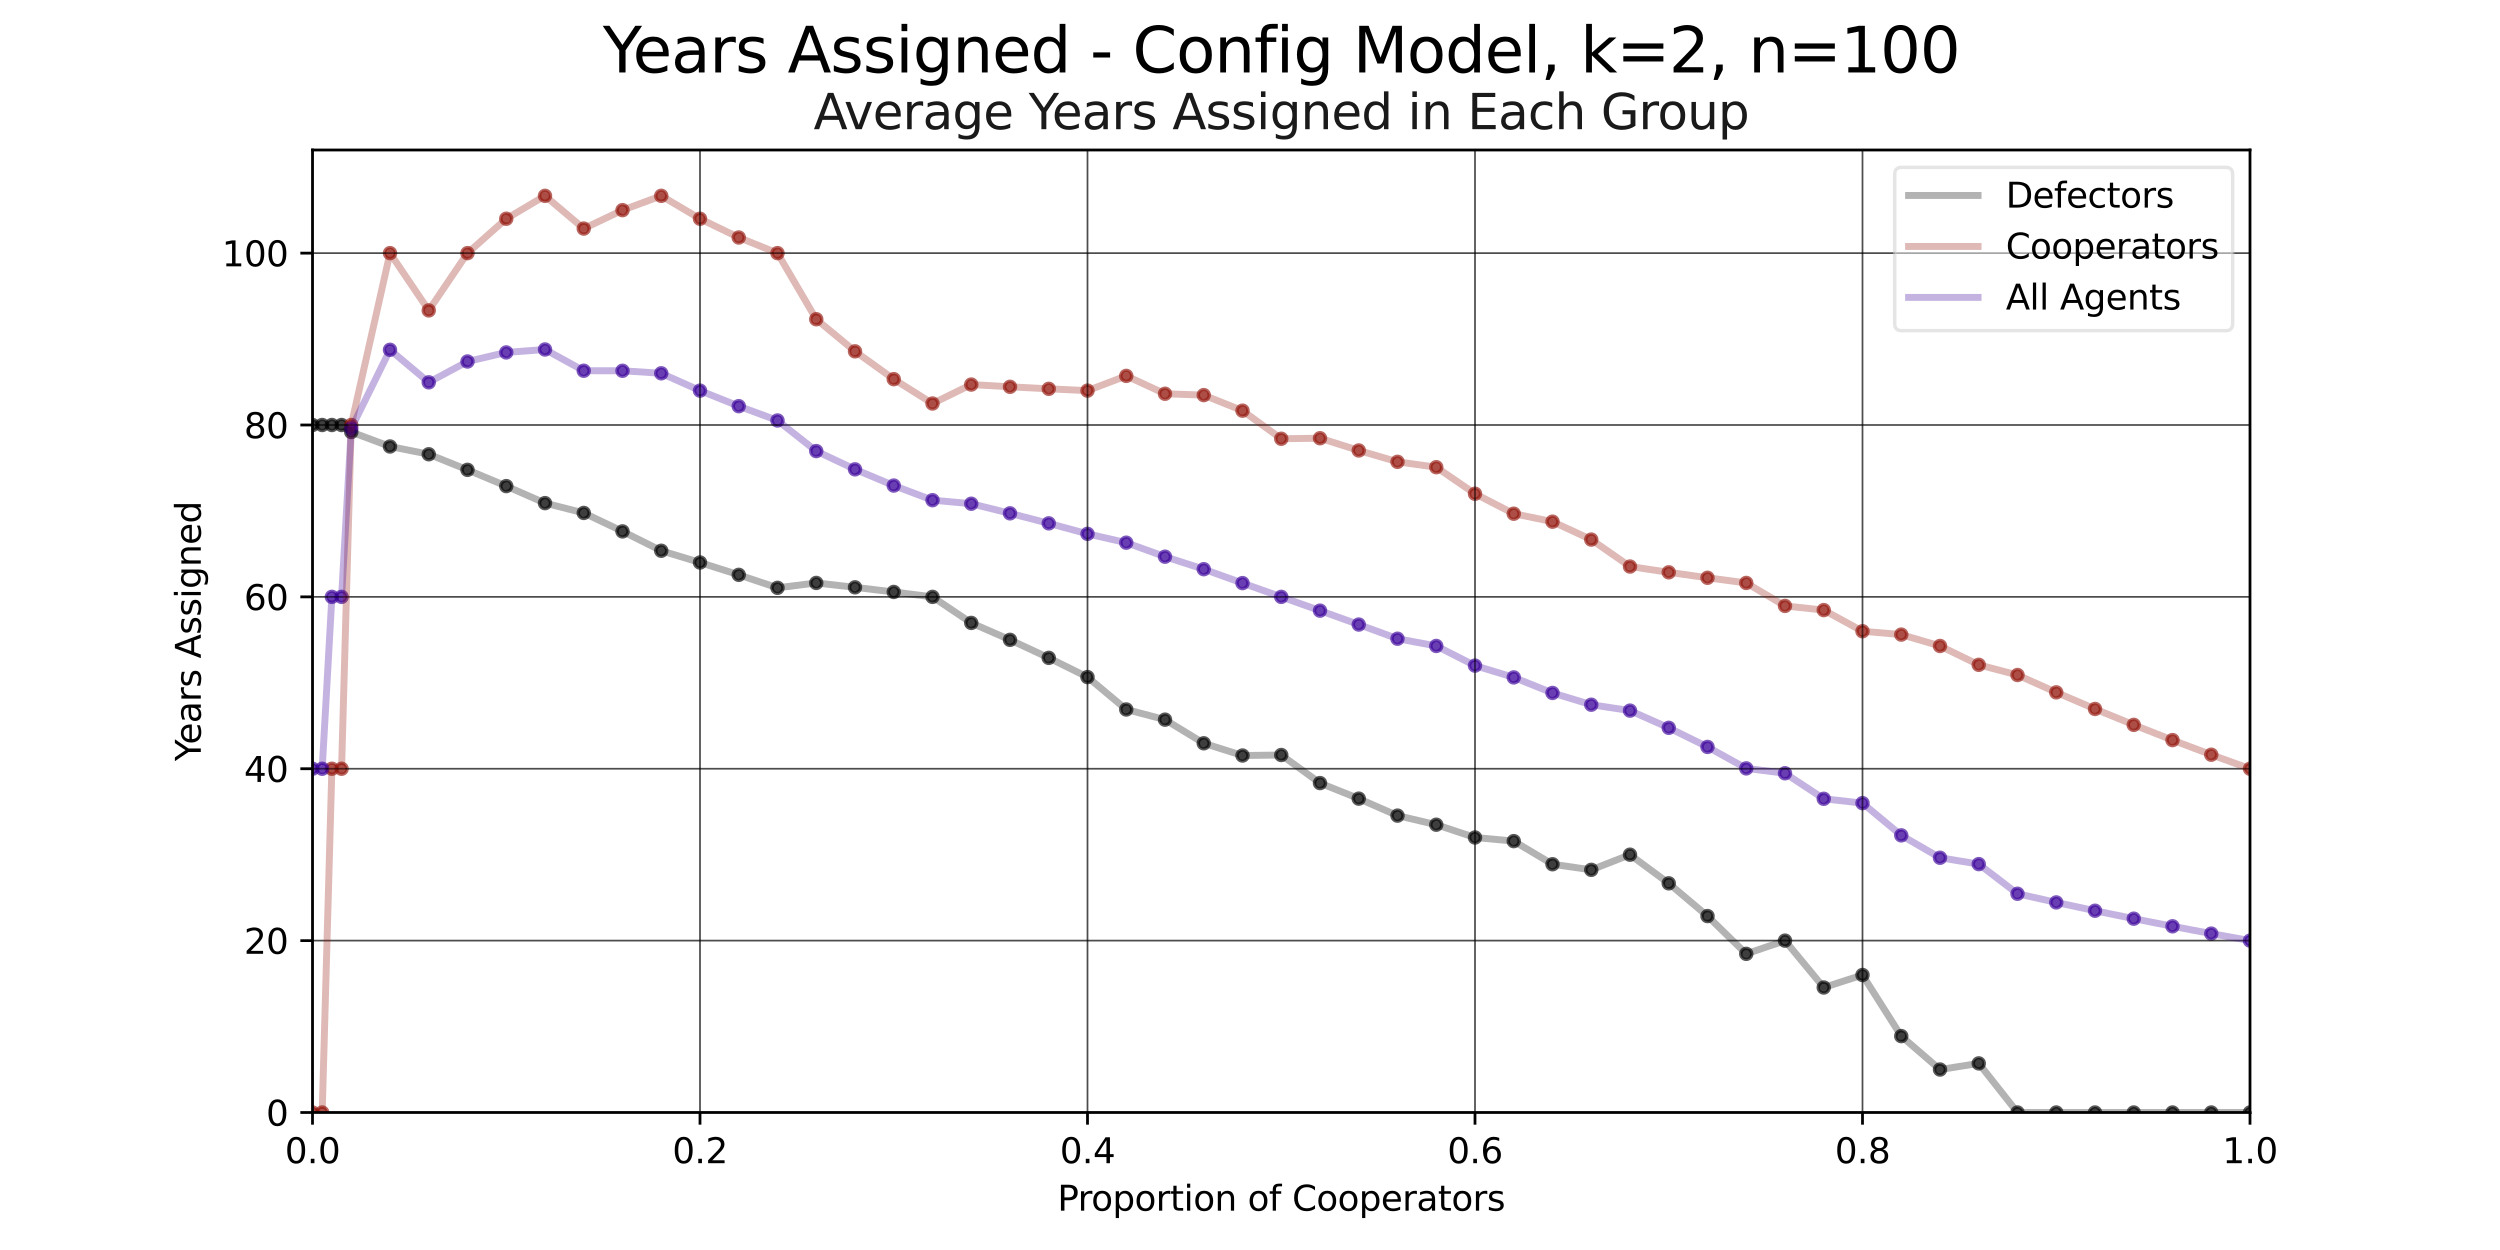 <?xml version="1.0" encoding="utf-8" standalone="no"?>
<!DOCTYPE svg PUBLIC "-//W3C//DTD SVG 1.1//EN"
  "http://www.w3.org/Graphics/SVG/1.1/DTD/svg11.dtd">
<svg xmlns:xlink="http://www.w3.org/1999/xlink" width="720pt" height="360pt" viewBox="0 0 720 360" xmlns="http://www.w3.org/2000/svg" version="1.1">
 <defs>
  <style type="text/css">*{stroke-linejoin: round; stroke-linecap: butt}</style>
 </defs>
 <g id="figure_1">
  <g id="patch_1">
   <path d="M 0 360 
L 720 360 
L 720 0 
L 0 0 
z
" style="fill: #ffffff"/>
  </g>
  <g id="axes_1">
   <g id="patch_2">
    <path d="M 90 320.4 
L 648 320.4 
L 648 43.2 
L 90 43.2 
z
" style="fill: #ffffff"/>
   </g>
   <g id="PathCollection_1">
    <defs>
     <path id="m04f7beaf14" d="M 0 1.581 
C 0.419 1.581 0.822 1.415 1.118 1.118 
C 1.415 0.822 1.581 0.419 1.581 0 
C 1.581 -0.419 1.415 -0.822 1.118 -1.118 
C 0.822 -1.415 0.419 -1.581 0 -1.581 
C -0.419 -1.581 -0.822 -1.415 -1.118 -1.118 
C -1.415 -0.822 -1.581 -0.419 -1.581 0 
C -1.581 0.419 -1.415 0.822 -1.118 1.118 
C -0.822 1.415 -0.419 1.581 0 1.581 
z
" style="stroke: #000000; stroke-opacity: 0.65"/>
    </defs>
    <g clip-path="url(#pf4c92704c2)">
     <use xlink:href="#m04f7beaf14" x="90" y="122.4" style="fill-opacity: 0.65; stroke: #000000; stroke-opacity: 0.65"/>
     <use xlink:href="#m04f7beaf14" x="92.79" y="122.4" style="fill-opacity: 0.65; stroke: #000000; stroke-opacity: 0.65"/>
     <use xlink:href="#m04f7beaf14" x="95.58" y="122.4" style="fill-opacity: 0.65; stroke: #000000; stroke-opacity: 0.65"/>
     <use xlink:href="#m04f7beaf14" x="98.37" y="122.4" style="fill-opacity: 0.65; stroke: #000000; stroke-opacity: 0.65"/>
     <use xlink:href="#m04f7beaf14" x="101.16" y="124.42" style="fill-opacity: 0.65; stroke: #000000; stroke-opacity: 0.65"/>
     <use xlink:href="#m04f7beaf14" x="112.32" y="128.588" style="fill-opacity: 0.65; stroke: #000000; stroke-opacity: 0.65"/>
     <use xlink:href="#m04f7beaf14" x="123.48" y="130.826" style="fill-opacity: 0.65; stroke: #000000; stroke-opacity: 0.65"/>
     <use xlink:href="#m04f7beaf14" x="134.64" y="135.313" style="fill-opacity: 0.65; stroke: #000000; stroke-opacity: 0.65"/>
     <use xlink:href="#m04f7beaf14" x="145.8" y="140" style="fill-opacity: 0.65; stroke: #000000; stroke-opacity: 0.65"/>
     <use xlink:href="#m04f7beaf14" x="156.96" y="144.9" style="fill-opacity: 0.65; stroke: #000000; stroke-opacity: 0.65"/>
     <use xlink:href="#m04f7beaf14" x="168.12" y="147.726" style="fill-opacity: 0.65; stroke: #000000; stroke-opacity: 0.65"/>
     <use xlink:href="#m04f7beaf14" x="179.28" y="153.043" style="fill-opacity: 0.65; stroke: #000000; stroke-opacity: 0.65"/>
     <use xlink:href="#m04f7beaf14" x="190.44" y="158.62" style="fill-opacity: 0.65; stroke: #000000; stroke-opacity: 0.65"/>
     <use xlink:href="#m04f7beaf14" x="201.6" y="162" style="fill-opacity: 0.65; stroke: #000000; stroke-opacity: 0.65"/>
     <use xlink:href="#m04f7beaf14" x="212.76" y="165.554" style="fill-opacity: 0.65; stroke: #000000; stroke-opacity: 0.65"/>
     <use xlink:href="#m04f7beaf14" x="223.92" y="169.295" style="fill-opacity: 0.65; stroke: #000000; stroke-opacity: 0.65"/>
     <use xlink:href="#m04f7beaf14" x="235.08" y="167.886" style="fill-opacity: 0.65; stroke: #000000; stroke-opacity: 0.65"/>
     <use xlink:href="#m04f7beaf14" x="246.24" y="169.15" style="fill-opacity: 0.65; stroke: #000000; stroke-opacity: 0.65"/>
     <use xlink:href="#m04f7beaf14" x="257.4" y="170.486" style="fill-opacity: 0.65; stroke: #000000; stroke-opacity: 0.65"/>
     <use xlink:href="#m04f7beaf14" x="268.56" y="171.9" style="fill-opacity: 0.65; stroke: #000000; stroke-opacity: 0.65"/>
     <use xlink:href="#m04f7beaf14" x="279.72" y="179.4" style="fill-opacity: 0.65; stroke: #000000; stroke-opacity: 0.65"/>
     <use xlink:href="#m04f7beaf14" x="290.88" y="184.275" style="fill-opacity: 0.65; stroke: #000000; stroke-opacity: 0.65"/>
     <use xlink:href="#m04f7beaf14" x="302.04" y="189.465" style="fill-opacity: 0.65; stroke: #000000; stroke-opacity: 0.65"/>
     <use xlink:href="#m04f7beaf14" x="313.2" y="195" style="fill-opacity: 0.65; stroke: #000000; stroke-opacity: 0.65"/>
     <use xlink:href="#m04f7beaf14" x="324.36" y="204.331" style="fill-opacity: 0.65; stroke: #000000; stroke-opacity: 0.65"/>
     <use xlink:href="#m04f7beaf14" x="335.52" y="207.257" style="fill-opacity: 0.65; stroke: #000000; stroke-opacity: 0.65"/>
     <use xlink:href="#m04f7beaf14" x="346.68" y="214.067" style="fill-opacity: 0.65; stroke: #000000; stroke-opacity: 0.65"/>
     <use xlink:href="#m04f7beaf14" x="357.84" y="217.592" style="fill-opacity: 0.65; stroke: #000000; stroke-opacity: 0.65"/>
     <use xlink:href="#m04f7beaf14" x="369" y="217.44" style="fill-opacity: 0.65; stroke: #000000; stroke-opacity: 0.65"/>
     <use xlink:href="#m04f7beaf14" x="380.16" y="225.525" style="fill-opacity: 0.65; stroke: #000000; stroke-opacity: 0.65"/>
     <use xlink:href="#m04f7beaf14" x="391.32" y="230.009" style="fill-opacity: 0.65; stroke: #000000; stroke-opacity: 0.65"/>
     <use xlink:href="#m04f7beaf14" x="402.48" y="234.9" style="fill-opacity: 0.65; stroke: #000000; stroke-opacity: 0.65"/>
     <use xlink:href="#m04f7beaf14" x="413.64" y="237.516" style="fill-opacity: 0.65; stroke: #000000; stroke-opacity: 0.65"/>
     <use xlink:href="#m04f7beaf14" x="424.8" y="241.2" style="fill-opacity: 0.65; stroke: #000000; stroke-opacity: 0.65"/>
     <use xlink:href="#m04f7beaf14" x="435.96" y="242.242" style="fill-opacity: 0.65; stroke: #000000; stroke-opacity: 0.65"/>
     <use xlink:href="#m04f7beaf14" x="447.12" y="248.9" style="fill-opacity: 0.65; stroke: #000000; stroke-opacity: 0.65"/>
     <use xlink:href="#m04f7beaf14" x="458.28" y="250.518" style="fill-opacity: 0.65; stroke: #000000; stroke-opacity: 0.65"/>
     <use xlink:href="#m04f7beaf14" x="469.44" y="246.15" style="fill-opacity: 0.65; stroke: #000000; stroke-opacity: 0.65"/>
     <use xlink:href="#m04f7beaf14" x="480.6" y="254.4" style="fill-opacity: 0.65; stroke: #000000; stroke-opacity: 0.65"/>
     <use xlink:href="#m04f7beaf14" x="491.76" y="263.829" style="fill-opacity: 0.65; stroke: #000000; stroke-opacity: 0.65"/>
     <use xlink:href="#m04f7beaf14" x="502.92" y="274.708" style="fill-opacity: 0.65; stroke: #000000; stroke-opacity: 0.65"/>
     <use xlink:href="#m04f7beaf14" x="514.08" y="270.9" style="fill-opacity: 0.65; stroke: #000000; stroke-opacity: 0.65"/>
     <use xlink:href="#m04f7beaf14" x="525.24" y="284.4" style="fill-opacity: 0.65; stroke: #000000; stroke-opacity: 0.65"/>
     <use xlink:href="#m04f7beaf14" x="536.4" y="280.8" style="fill-opacity: 0.65; stroke: #000000; stroke-opacity: 0.65"/>
     <use xlink:href="#m04f7beaf14" x="547.56" y="298.4" style="fill-opacity: 0.65; stroke: #000000; stroke-opacity: 0.65"/>
     <use xlink:href="#m04f7beaf14" x="558.72" y="308.025" style="fill-opacity: 0.65; stroke: #000000; stroke-opacity: 0.65"/>
     <use xlink:href="#m04f7beaf14" x="569.88" y="306.257" style="fill-opacity: 0.65; stroke: #000000; stroke-opacity: 0.65"/>
     <use xlink:href="#m04f7beaf14" x="581.04" y="320.4" style="fill-opacity: 0.65; stroke: #000000; stroke-opacity: 0.65"/>
     <use xlink:href="#m04f7beaf14" x="592.2" y="320.4" style="fill-opacity: 0.65; stroke: #000000; stroke-opacity: 0.65"/>
     <use xlink:href="#m04f7beaf14" x="603.36" y="320.4" style="fill-opacity: 0.65; stroke: #000000; stroke-opacity: 0.65"/>
     <use xlink:href="#m04f7beaf14" x="614.52" y="320.4" style="fill-opacity: 0.65; stroke: #000000; stroke-opacity: 0.65"/>
     <use xlink:href="#m04f7beaf14" x="625.68" y="320.4" style="fill-opacity: 0.65; stroke: #000000; stroke-opacity: 0.65"/>
     <use xlink:href="#m04f7beaf14" x="636.84" y="320.4" style="fill-opacity: 0.65; stroke: #000000; stroke-opacity: 0.65"/>
     <use xlink:href="#m04f7beaf14" x="648" y="320.4" style="fill-opacity: 0.65; stroke: #000000; stroke-opacity: 0.65"/>
    </g>
   </g>
   <g id="PathCollection_2">
    <defs>
     <path id="m7d84e1dac8" d="M 0 1.581 
C 0.419 1.581 0.822 1.415 1.118 1.118 
C 1.415 0.822 1.581 0.419 1.581 0 
C 1.581 -0.419 1.415 -0.822 1.118 -1.118 
C 0.822 -1.415 0.419 -1.581 0 -1.581 
C -0.419 -1.581 -0.822 -1.415 -1.118 -1.118 
C -1.415 -0.822 -1.581 -0.419 -1.581 0 
C -1.581 0.419 -1.415 0.822 -1.118 1.118 
C -0.822 1.415 -0.419 1.581 0 1.581 
z
" style="stroke: #92140c; stroke-opacity: 0.65"/>
    </defs>
    <g clip-path="url(#pf4c92704c2)">
     <use xlink:href="#m7d84e1dac8" x="90" y="320.4" style="fill: #92140c; fill-opacity: 0.65; stroke: #92140c; stroke-opacity: 0.65"/>
     <use xlink:href="#m7d84e1dac8" x="92.79" y="320.4" style="fill: #92140c; fill-opacity: 0.65; stroke: #92140c; stroke-opacity: 0.65"/>
     <use xlink:href="#m7d84e1dac8" x="95.58" y="221.4" style="fill: #92140c; fill-opacity: 0.65; stroke: #92140c; stroke-opacity: 0.65"/>
     <use xlink:href="#m7d84e1dac8" x="98.37" y="221.4" style="fill: #92140c; fill-opacity: 0.65; stroke: #92140c; stroke-opacity: 0.65"/>
     <use xlink:href="#m7d84e1dac8" x="101.16" y="122.4" style="fill: #92140c; fill-opacity: 0.65; stroke: #92140c; stroke-opacity: 0.65"/>
     <use xlink:href="#m7d84e1dac8" x="112.32" y="72.9" style="fill: #92140c; fill-opacity: 0.65; stroke: #92140c; stroke-opacity: 0.65"/>
     <use xlink:href="#m7d84e1dac8" x="123.48" y="89.4" style="fill: #92140c; fill-opacity: 0.65; stroke: #92140c; stroke-opacity: 0.65"/>
     <use xlink:href="#m7d84e1dac8" x="134.64" y="72.9" style="fill: #92140c; fill-opacity: 0.65; stroke: #92140c; stroke-opacity: 0.65"/>
     <use xlink:href="#m7d84e1dac8" x="145.8" y="63" style="fill: #92140c; fill-opacity: 0.65; stroke: #92140c; stroke-opacity: 0.65"/>
     <use xlink:href="#m7d84e1dac8" x="156.96" y="56.4" style="fill: #92140c; fill-opacity: 0.65; stroke: #92140c; stroke-opacity: 0.65"/>
     <use xlink:href="#m7d84e1dac8" x="168.12" y="65.829" style="fill: #92140c; fill-opacity: 0.65; stroke: #92140c; stroke-opacity: 0.65"/>
     <use xlink:href="#m7d84e1dac8" x="179.28" y="60.525" style="fill: #92140c; fill-opacity: 0.65; stroke: #92140c; stroke-opacity: 0.65"/>
     <use xlink:href="#m7d84e1dac8" x="190.44" y="56.4" style="fill: #92140c; fill-opacity: 0.65; stroke: #92140c; stroke-opacity: 0.65"/>
     <use xlink:href="#m7d84e1dac8" x="201.6" y="63" style="fill: #92140c; fill-opacity: 0.65; stroke: #92140c; stroke-opacity: 0.65"/>
     <use xlink:href="#m7d84e1dac8" x="212.76" y="68.4" style="fill: #92140c; fill-opacity: 0.65; stroke: #92140c; stroke-opacity: 0.65"/>
     <use xlink:href="#m7d84e1dac8" x="223.92" y="72.9" style="fill: #92140c; fill-opacity: 0.65; stroke: #92140c; stroke-opacity: 0.65"/>
     <use xlink:href="#m7d84e1dac8" x="235.08" y="91.938" style="fill: #92140c; fill-opacity: 0.65; stroke: #92140c; stroke-opacity: 0.65"/>
     <use xlink:href="#m7d84e1dac8" x="246.24" y="101.186" style="fill: #92140c; fill-opacity: 0.65; stroke: #92140c; stroke-opacity: 0.65"/>
     <use xlink:href="#m7d84e1dac8" x="257.4" y="109.2" style="fill: #92140c; fill-opacity: 0.65; stroke: #92140c; stroke-opacity: 0.65"/>
     <use xlink:href="#m7d84e1dac8" x="268.56" y="116.213" style="fill: #92140c; fill-opacity: 0.65; stroke: #92140c; stroke-opacity: 0.65"/>
     <use xlink:href="#m7d84e1dac8" x="279.72" y="110.753" style="fill: #92140c; fill-opacity: 0.65; stroke: #92140c; stroke-opacity: 0.65"/>
     <use xlink:href="#m7d84e1dac8" x="290.88" y="111.4" style="fill: #92140c; fill-opacity: 0.65; stroke: #92140c; stroke-opacity: 0.65"/>
     <use xlink:href="#m7d84e1dac8" x="302.04" y="111.979" style="fill: #92140c; fill-opacity: 0.65; stroke: #92140c; stroke-opacity: 0.65"/>
     <use xlink:href="#m7d84e1dac8" x="313.2" y="112.5" style="fill: #92140c; fill-opacity: 0.65; stroke: #92140c; stroke-opacity: 0.65"/>
     <use xlink:href="#m7d84e1dac8" x="324.36" y="108.257" style="fill: #92140c; fill-opacity: 0.65; stroke: #92140c; stroke-opacity: 0.65"/>
     <use xlink:href="#m7d84e1dac8" x="335.52" y="113.4" style="fill: #92140c; fill-opacity: 0.65; stroke: #92140c; stroke-opacity: 0.65"/>
     <use xlink:href="#m7d84e1dac8" x="346.68" y="113.791" style="fill: #92140c; fill-opacity: 0.65; stroke: #92140c; stroke-opacity: 0.65"/>
     <use xlink:href="#m7d84e1dac8" x="357.84" y="118.275" style="fill: #92140c; fill-opacity: 0.65; stroke: #92140c; stroke-opacity: 0.65"/>
     <use xlink:href="#m7d84e1dac8" x="369" y="126.36" style="fill: #92140c; fill-opacity: 0.65; stroke: #92140c; stroke-opacity: 0.65"/>
     <use xlink:href="#m7d84e1dac8" x="380.16" y="126.208" style="fill: #92140c; fill-opacity: 0.65; stroke: #92140c; stroke-opacity: 0.65"/>
     <use xlink:href="#m7d84e1dac8" x="391.32" y="129.733" style="fill: #92140c; fill-opacity: 0.65; stroke: #92140c; stroke-opacity: 0.65"/>
     <use xlink:href="#m7d84e1dac8" x="402.48" y="133.007" style="fill: #92140c; fill-opacity: 0.65; stroke: #92140c; stroke-opacity: 0.65"/>
     <use xlink:href="#m7d84e1dac8" x="413.64" y="134.558" style="fill: #92140c; fill-opacity: 0.65; stroke: #92140c; stroke-opacity: 0.65"/>
     <use xlink:href="#m7d84e1dac8" x="424.8" y="142.2" style="fill: #92140c; fill-opacity: 0.65; stroke: #92140c; stroke-opacity: 0.65"/>
     <use xlink:href="#m7d84e1dac8" x="435.96" y="147.948" style="fill: #92140c; fill-opacity: 0.65; stroke: #92140c; stroke-opacity: 0.65"/>
     <use xlink:href="#m7d84e1dac8" x="447.12" y="150.244" style="fill: #92140c; fill-opacity: 0.65; stroke: #92140c; stroke-opacity: 0.65"/>
     <use xlink:href="#m7d84e1dac8" x="458.28" y="155.4" style="fill: #92140c; fill-opacity: 0.65; stroke: #92140c; stroke-opacity: 0.65"/>
     <use xlink:href="#m7d84e1dac8" x="469.44" y="163.165" style="fill: #92140c; fill-opacity: 0.65; stroke: #92140c; stroke-opacity: 0.65"/>
     <use xlink:href="#m7d84e1dac8" x="480.6" y="164.829" style="fill: #92140c; fill-opacity: 0.65; stroke: #92140c; stroke-opacity: 0.65"/>
     <use xlink:href="#m7d84e1dac8" x="491.76" y="166.4" style="fill: #92140c; fill-opacity: 0.65; stroke: #92140c; stroke-opacity: 0.65"/>
     <use xlink:href="#m7d84e1dac8" x="502.92" y="167.886" style="fill: #92140c; fill-opacity: 0.65; stroke: #92140c; stroke-opacity: 0.65"/>
     <use xlink:href="#m7d84e1dac8" x="514.08" y="174.505" style="fill: #92140c; fill-opacity: 0.65; stroke: #92140c; stroke-opacity: 0.65"/>
     <use xlink:href="#m7d84e1dac8" x="525.24" y="175.708" style="fill: #92140c; fill-opacity: 0.65; stroke: #92140c; stroke-opacity: 0.65"/>
     <use xlink:href="#m7d84e1dac8" x="536.4" y="181.8" style="fill: #92140c; fill-opacity: 0.65; stroke: #92140c; stroke-opacity: 0.65"/>
     <use xlink:href="#m7d84e1dac8" x="547.56" y="182.766" style="fill: #92140c; fill-opacity: 0.65; stroke: #92140c; stroke-opacity: 0.65"/>
     <use xlink:href="#m7d84e1dac8" x="558.72" y="186.043" style="fill: #92140c; fill-opacity: 0.65; stroke: #92140c; stroke-opacity: 0.65"/>
     <use xlink:href="#m7d84e1dac8" x="569.88" y="191.47" style="fill: #92140c; fill-opacity: 0.65; stroke: #92140c; stroke-opacity: 0.65"/>
     <use xlink:href="#m7d84e1dac8" x="581.04" y="194.4" style="fill: #92140c; fill-opacity: 0.65; stroke: #92140c; stroke-opacity: 0.65"/>
     <use xlink:href="#m7d84e1dac8" x="592.2" y="199.4" style="fill: #92140c; fill-opacity: 0.65; stroke: #92140c; stroke-opacity: 0.65"/>
     <use xlink:href="#m7d84e1dac8" x="603.36" y="204.183" style="fill: #92140c; fill-opacity: 0.65; stroke: #92140c; stroke-opacity: 0.65"/>
     <use xlink:href="#m7d84e1dac8" x="614.52" y="208.762" style="fill: #92140c; fill-opacity: 0.65; stroke: #92140c; stroke-opacity: 0.65"/>
     <use xlink:href="#m7d84e1dac8" x="625.68" y="213.15" style="fill: #92140c; fill-opacity: 0.65; stroke: #92140c; stroke-opacity: 0.65"/>
     <use xlink:href="#m7d84e1dac8" x="636.84" y="217.359" style="fill: #92140c; fill-opacity: 0.65; stroke: #92140c; stroke-opacity: 0.65"/>
     <use xlink:href="#m7d84e1dac8" x="648" y="221.4" style="fill: #92140c; fill-opacity: 0.65; stroke: #92140c; stroke-opacity: 0.65"/>
    </g>
   </g>
   <g id="PathCollection_3">
    <defs>
     <path id="mc4b6d2f0e5" d="M 0 1.581 
C 0.419 1.581 0.822 1.415 1.118 1.118 
C 1.415 0.822 1.581 0.419 1.581 0 
C 1.581 -0.419 1.415 -0.822 1.118 -1.118 
C 0.822 -1.415 0.419 -1.581 0 -1.581 
C -0.419 -1.581 -0.822 -1.415 -1.118 -1.118 
C -1.415 -0.822 -1.581 -0.419 -1.581 0 
C -1.581 0.419 -1.415 0.822 -1.118 1.118 
C -0.822 1.415 -0.419 1.581 0 1.581 
z
" style="stroke: #390099; stroke-opacity: 0.65"/>
    </defs>
    <g clip-path="url(#pf4c92704c2)">
     <use xlink:href="#mc4b6d2f0e5" x="90" y="221.4" style="fill: #390099; fill-opacity: 0.65; stroke: #390099; stroke-opacity: 0.65"/>
     <use xlink:href="#mc4b6d2f0e5" x="92.79" y="221.4" style="fill: #390099; fill-opacity: 0.65; stroke: #390099; stroke-opacity: 0.65"/>
     <use xlink:href="#mc4b6d2f0e5" x="95.58" y="171.9" style="fill: #390099; fill-opacity: 0.65; stroke: #390099; stroke-opacity: 0.65"/>
     <use xlink:href="#mc4b6d2f0e5" x="98.37" y="171.9" style="fill: #390099; fill-opacity: 0.65; stroke: #390099; stroke-opacity: 0.65"/>
     <use xlink:href="#mc4b6d2f0e5" x="101.16" y="123.41" style="fill: #390099; fill-opacity: 0.65; stroke: #390099; stroke-opacity: 0.65"/>
     <use xlink:href="#mc4b6d2f0e5" x="112.32" y="100.744" style="fill: #390099; fill-opacity: 0.65; stroke: #390099; stroke-opacity: 0.65"/>
     <use xlink:href="#mc4b6d2f0e5" x="123.48" y="110.113" style="fill: #390099; fill-opacity: 0.65; stroke: #390099; stroke-opacity: 0.65"/>
     <use xlink:href="#mc4b6d2f0e5" x="134.64" y="104.107" style="fill: #390099; fill-opacity: 0.65; stroke: #390099; stroke-opacity: 0.65"/>
     <use xlink:href="#mc4b6d2f0e5" x="145.8" y="101.5" style="fill: #390099; fill-opacity: 0.65; stroke: #390099; stroke-opacity: 0.65"/>
     <use xlink:href="#mc4b6d2f0e5" x="156.96" y="100.65" style="fill: #390099; fill-opacity: 0.65; stroke: #390099; stroke-opacity: 0.65"/>
     <use xlink:href="#mc4b6d2f0e5" x="168.12" y="106.777" style="fill: #390099; fill-opacity: 0.65; stroke: #390099; stroke-opacity: 0.65"/>
     <use xlink:href="#mc4b6d2f0e5" x="179.28" y="106.784" style="fill: #390099; fill-opacity: 0.65; stroke: #390099; stroke-opacity: 0.65"/>
     <use xlink:href="#mc4b6d2f0e5" x="190.44" y="107.51" style="fill: #390099; fill-opacity: 0.65; stroke: #390099; stroke-opacity: 0.65"/>
     <use xlink:href="#mc4b6d2f0e5" x="201.6" y="112.5" style="fill: #390099; fill-opacity: 0.65; stroke: #390099; stroke-opacity: 0.65"/>
     <use xlink:href="#mc4b6d2f0e5" x="212.76" y="116.977" style="fill: #390099; fill-opacity: 0.65; stroke: #390099; stroke-opacity: 0.65"/>
     <use xlink:href="#mc4b6d2f0e5" x="223.92" y="121.097" style="fill: #390099; fill-opacity: 0.65; stroke: #390099; stroke-opacity: 0.65"/>
     <use xlink:href="#mc4b6d2f0e5" x="235.08" y="129.912" style="fill: #390099; fill-opacity: 0.65; stroke: #390099; stroke-opacity: 0.65"/>
     <use xlink:href="#mc4b6d2f0e5" x="246.24" y="135.168" style="fill: #390099; fill-opacity: 0.65; stroke: #390099; stroke-opacity: 0.65"/>
     <use xlink:href="#mc4b6d2f0e5" x="257.4" y="139.843" style="fill: #390099; fill-opacity: 0.65; stroke: #390099; stroke-opacity: 0.65"/>
     <use xlink:href="#mc4b6d2f0e5" x="268.56" y="144.056" style="fill: #390099; fill-opacity: 0.65; stroke: #390099; stroke-opacity: 0.65"/>
     <use xlink:href="#mc4b6d2f0e5" x="279.72" y="145.076" style="fill: #390099; fill-opacity: 0.65; stroke: #390099; stroke-opacity: 0.65"/>
     <use xlink:href="#mc4b6d2f0e5" x="290.88" y="147.838" style="fill: #390099; fill-opacity: 0.65; stroke: #390099; stroke-opacity: 0.65"/>
     <use xlink:href="#mc4b6d2f0e5" x="302.04" y="150.722" style="fill: #390099; fill-opacity: 0.65; stroke: #390099; stroke-opacity: 0.65"/>
     <use xlink:href="#mc4b6d2f0e5" x="313.2" y="153.75" style="fill: #390099; fill-opacity: 0.65; stroke: #390099; stroke-opacity: 0.65"/>
     <use xlink:href="#mc4b6d2f0e5" x="324.36" y="156.294" style="fill: #390099; fill-opacity: 0.65; stroke: #390099; stroke-opacity: 0.65"/>
     <use xlink:href="#mc4b6d2f0e5" x="335.52" y="160.329" style="fill: #390099; fill-opacity: 0.65; stroke: #390099; stroke-opacity: 0.65"/>
     <use xlink:href="#mc4b6d2f0e5" x="346.68" y="163.929" style="fill: #390099; fill-opacity: 0.65; stroke: #390099; stroke-opacity: 0.65"/>
     <use xlink:href="#mc4b6d2f0e5" x="357.84" y="167.934" style="fill: #390099; fill-opacity: 0.65; stroke: #390099; stroke-opacity: 0.65"/>
     <use xlink:href="#mc4b6d2f0e5" x="369" y="171.9" style="fill: #390099; fill-opacity: 0.65; stroke: #390099; stroke-opacity: 0.65"/>
     <use xlink:href="#mc4b6d2f0e5" x="380.16" y="175.866" style="fill: #390099; fill-opacity: 0.65; stroke: #390099; stroke-opacity: 0.65"/>
     <use xlink:href="#mc4b6d2f0e5" x="391.32" y="179.871" style="fill: #390099; fill-opacity: 0.65; stroke: #390099; stroke-opacity: 0.65"/>
     <use xlink:href="#mc4b6d2f0e5" x="402.48" y="183.954" style="fill: #390099; fill-opacity: 0.65; stroke: #390099; stroke-opacity: 0.65"/>
     <use xlink:href="#mc4b6d2f0e5" x="413.64" y="186.037" style="fill: #390099; fill-opacity: 0.65; stroke: #390099; stroke-opacity: 0.65"/>
     <use xlink:href="#mc4b6d2f0e5" x="424.8" y="191.7" style="fill: #390099; fill-opacity: 0.65; stroke: #390099; stroke-opacity: 0.65"/>
     <use xlink:href="#mc4b6d2f0e5" x="435.96" y="195.095" style="fill: #390099; fill-opacity: 0.65; stroke: #390099; stroke-opacity: 0.65"/>
     <use xlink:href="#mc4b6d2f0e5" x="447.12" y="199.572" style="fill: #390099; fill-opacity: 0.65; stroke: #390099; stroke-opacity: 0.65"/>
     <use xlink:href="#mc4b6d2f0e5" x="458.28" y="202.959" style="fill: #390099; fill-opacity: 0.65; stroke: #390099; stroke-opacity: 0.65"/>
     <use xlink:href="#mc4b6d2f0e5" x="469.44" y="204.657" style="fill: #390099; fill-opacity: 0.65; stroke: #390099; stroke-opacity: 0.65"/>
     <use xlink:href="#mc4b6d2f0e5" x="480.6" y="209.614" style="fill: #390099; fill-opacity: 0.65; stroke: #390099; stroke-opacity: 0.65"/>
     <use xlink:href="#mc4b6d2f0e5" x="491.76" y="215.114" style="fill: #390099; fill-opacity: 0.65; stroke: #390099; stroke-opacity: 0.65"/>
     <use xlink:href="#mc4b6d2f0e5" x="502.92" y="221.297" style="fill: #390099; fill-opacity: 0.65; stroke: #390099; stroke-opacity: 0.65"/>
     <use xlink:href="#mc4b6d2f0e5" x="514.08" y="222.703" style="fill: #390099; fill-opacity: 0.65; stroke: #390099; stroke-opacity: 0.65"/>
     <use xlink:href="#mc4b6d2f0e5" x="525.24" y="230.054" style="fill: #390099; fill-opacity: 0.65; stroke: #390099; stroke-opacity: 0.65"/>
     <use xlink:href="#mc4b6d2f0e5" x="536.4" y="231.3" style="fill: #390099; fill-opacity: 0.65; stroke: #390099; stroke-opacity: 0.65"/>
     <use xlink:href="#mc4b6d2f0e5" x="547.56" y="240.583" style="fill: #390099; fill-opacity: 0.65; stroke: #390099; stroke-opacity: 0.65"/>
     <use xlink:href="#mc4b6d2f0e5" x="558.72" y="247.034" style="fill: #390099; fill-opacity: 0.65; stroke: #390099; stroke-opacity: 0.65"/>
     <use xlink:href="#mc4b6d2f0e5" x="569.88" y="248.863" style="fill: #390099; fill-opacity: 0.65; stroke: #390099; stroke-opacity: 0.65"/>
     <use xlink:href="#mc4b6d2f0e5" x="581.04" y="257.4" style="fill: #390099; fill-opacity: 0.65; stroke: #390099; stroke-opacity: 0.65"/>
     <use xlink:href="#mc4b6d2f0e5" x="592.2" y="259.9" style="fill: #390099; fill-opacity: 0.65; stroke: #390099; stroke-opacity: 0.65"/>
     <use xlink:href="#mc4b6d2f0e5" x="603.36" y="262.291" style="fill: #390099; fill-opacity: 0.65; stroke: #390099; stroke-opacity: 0.65"/>
     <use xlink:href="#mc4b6d2f0e5" x="614.52" y="264.581" style="fill: #390099; fill-opacity: 0.65; stroke: #390099; stroke-opacity: 0.65"/>
     <use xlink:href="#mc4b6d2f0e5" x="625.68" y="266.775" style="fill: #390099; fill-opacity: 0.65; stroke: #390099; stroke-opacity: 0.65"/>
     <use xlink:href="#mc4b6d2f0e5" x="636.84" y="268.88" style="fill: #390099; fill-opacity: 0.65; stroke: #390099; stroke-opacity: 0.65"/>
     <use xlink:href="#mc4b6d2f0e5" x="648" y="270.9" style="fill: #390099; fill-opacity: 0.65; stroke: #390099; stroke-opacity: 0.65"/>
    </g>
   </g>
   <g id="matplotlib.axis_1">
    <g id="xtick_1">
     <g id="line2d_1">
      <path d="M 90 320.4 
L 90 43.2 
" clip-path="url(#pf4c92704c2)" style="fill: none; stroke: #000000; stroke-opacity: 0.7; stroke-width: 0.5; stroke-linecap: square"/>
     </g>
     <g id="line2d_2">
      <defs>
       <path id="m94e4b2ea8d" d="M 0 0 
L 0 3.5 
" style="stroke: #000000; stroke-width: 0.8"/>
      </defs>
      <g>
       <use xlink:href="#m94e4b2ea8d" x="90" y="320.4" style="stroke: #000000; stroke-width: 0.8"/>
      </g>
     </g>
     <g id="text_1">
      <!-- 0.0 -->
      <g transform="translate(82.048 334.998) scale(0.1 -0.1)">
       <defs>
        <path id="DejaVuSans-30" d="M 2034 4250 
Q 1547 4250 1301 3770 
Q 1056 3291 1056 2328 
Q 1056 1369 1301 889 
Q 1547 409 2034 409 
Q 2525 409 2770 889 
Q 3016 1369 3016 2328 
Q 3016 3291 2770 3770 
Q 2525 4250 2034 4250 
z
M 2034 4750 
Q 2819 4750 3233 4129 
Q 3647 3509 3647 2328 
Q 3647 1150 3233 529 
Q 2819 -91 2034 -91 
Q 1250 -91 836 529 
Q 422 1150 422 2328 
Q 422 3509 836 4129 
Q 1250 4750 2034 4750 
z
" transform="scale(0.016)"/>
        <path id="DejaVuSans-2e" d="M 684 794 
L 1344 794 
L 1344 0 
L 684 0 
L 684 794 
z
" transform="scale(0.016)"/>
       </defs>
       <use xlink:href="#DejaVuSans-30"/>
       <use xlink:href="#DejaVuSans-2e" x="63.623"/>
       <use xlink:href="#DejaVuSans-30" x="95.41"/>
      </g>
     </g>
    </g>
    <g id="xtick_2">
     <g id="line2d_3">
      <path d="M 201.6 320.4 
L 201.6 43.2 
" clip-path="url(#pf4c92704c2)" style="fill: none; stroke: #000000; stroke-opacity: 0.7; stroke-width: 0.5; stroke-linecap: square"/>
     </g>
     <g id="line2d_4">
      <g>
       <use xlink:href="#m94e4b2ea8d" x="201.6" y="320.4" style="stroke: #000000; stroke-width: 0.8"/>
      </g>
     </g>
     <g id="text_2">
      <!-- 0.2 -->
      <g transform="translate(193.648 334.998) scale(0.1 -0.1)">
       <defs>
        <path id="DejaVuSans-32" d="M 1228 531 
L 3431 531 
L 3431 0 
L 469 0 
L 469 531 
Q 828 903 1448 1529 
Q 2069 2156 2228 2338 
Q 2531 2678 2651 2914 
Q 2772 3150 2772 3378 
Q 2772 3750 2511 3984 
Q 2250 4219 1831 4219 
Q 1534 4219 1204 4116 
Q 875 4013 500 3803 
L 500 4441 
Q 881 4594 1212 4672 
Q 1544 4750 1819 4750 
Q 2544 4750 2975 4387 
Q 3406 4025 3406 3419 
Q 3406 3131 3298 2873 
Q 3191 2616 2906 2266 
Q 2828 2175 2409 1742 
Q 1991 1309 1228 531 
z
" transform="scale(0.016)"/>
       </defs>
       <use xlink:href="#DejaVuSans-30"/>
       <use xlink:href="#DejaVuSans-2e" x="63.623"/>
       <use xlink:href="#DejaVuSans-32" x="95.41"/>
      </g>
     </g>
    </g>
    <g id="xtick_3">
     <g id="line2d_5">
      <path d="M 313.2 320.4 
L 313.2 43.2 
" clip-path="url(#pf4c92704c2)" style="fill: none; stroke: #000000; stroke-opacity: 0.7; stroke-width: 0.5; stroke-linecap: square"/>
     </g>
     <g id="line2d_6">
      <g>
       <use xlink:href="#m94e4b2ea8d" x="313.2" y="320.4" style="stroke: #000000; stroke-width: 0.8"/>
      </g>
     </g>
     <g id="text_3">
      <!-- 0.4 -->
      <g transform="translate(305.248 334.998) scale(0.1 -0.1)">
       <defs>
        <path id="DejaVuSans-34" d="M 2419 4116 
L 825 1625 
L 2419 1625 
L 2419 4116 
z
M 2253 4666 
L 3047 4666 
L 3047 1625 
L 3713 1625 
L 3713 1100 
L 3047 1100 
L 3047 0 
L 2419 0 
L 2419 1100 
L 313 1100 
L 313 1709 
L 2253 4666 
z
" transform="scale(0.016)"/>
       </defs>
       <use xlink:href="#DejaVuSans-30"/>
       <use xlink:href="#DejaVuSans-2e" x="63.623"/>
       <use xlink:href="#DejaVuSans-34" x="95.41"/>
      </g>
     </g>
    </g>
    <g id="xtick_4">
     <g id="line2d_7">
      <path d="M 424.8 320.4 
L 424.8 43.2 
" clip-path="url(#pf4c92704c2)" style="fill: none; stroke: #000000; stroke-opacity: 0.7; stroke-width: 0.5; stroke-linecap: square"/>
     </g>
     <g id="line2d_8">
      <g>
       <use xlink:href="#m94e4b2ea8d" x="424.8" y="320.4" style="stroke: #000000; stroke-width: 0.8"/>
      </g>
     </g>
     <g id="text_4">
      <!-- 0.6 -->
      <g transform="translate(416.848 334.998) scale(0.1 -0.1)">
       <defs>
        <path id="DejaVuSans-36" d="M 2113 2584 
Q 1688 2584 1439 2293 
Q 1191 2003 1191 1497 
Q 1191 994 1439 701 
Q 1688 409 2113 409 
Q 2538 409 2786 701 
Q 3034 994 3034 1497 
Q 3034 2003 2786 2293 
Q 2538 2584 2113 2584 
z
M 3366 4563 
L 3366 3988 
Q 3128 4100 2886 4159 
Q 2644 4219 2406 4219 
Q 1781 4219 1451 3797 
Q 1122 3375 1075 2522 
Q 1259 2794 1537 2939 
Q 1816 3084 2150 3084 
Q 2853 3084 3261 2657 
Q 3669 2231 3669 1497 
Q 3669 778 3244 343 
Q 2819 -91 2113 -91 
Q 1303 -91 875 529 
Q 447 1150 447 2328 
Q 447 3434 972 4092 
Q 1497 4750 2381 4750 
Q 2619 4750 2861 4703 
Q 3103 4656 3366 4563 
z
" transform="scale(0.016)"/>
       </defs>
       <use xlink:href="#DejaVuSans-30"/>
       <use xlink:href="#DejaVuSans-2e" x="63.623"/>
       <use xlink:href="#DejaVuSans-36" x="95.41"/>
      </g>
     </g>
    </g>
    <g id="xtick_5">
     <g id="line2d_9">
      <path d="M 536.4 320.4 
L 536.4 43.2 
" clip-path="url(#pf4c92704c2)" style="fill: none; stroke: #000000; stroke-opacity: 0.7; stroke-width: 0.5; stroke-linecap: square"/>
     </g>
     <g id="line2d_10">
      <g>
       <use xlink:href="#m94e4b2ea8d" x="536.4" y="320.4" style="stroke: #000000; stroke-width: 0.8"/>
      </g>
     </g>
     <g id="text_5">
      <!-- 0.8 -->
      <g transform="translate(528.448 334.998) scale(0.1 -0.1)">
       <defs>
        <path id="DejaVuSans-38" d="M 2034 2216 
Q 1584 2216 1326 1975 
Q 1069 1734 1069 1313 
Q 1069 891 1326 650 
Q 1584 409 2034 409 
Q 2484 409 2743 651 
Q 3003 894 3003 1313 
Q 3003 1734 2745 1975 
Q 2488 2216 2034 2216 
z
M 1403 2484 
Q 997 2584 770 2862 
Q 544 3141 544 3541 
Q 544 4100 942 4425 
Q 1341 4750 2034 4750 
Q 2731 4750 3128 4425 
Q 3525 4100 3525 3541 
Q 3525 3141 3298 2862 
Q 3072 2584 2669 2484 
Q 3125 2378 3379 2068 
Q 3634 1759 3634 1313 
Q 3634 634 3220 271 
Q 2806 -91 2034 -91 
Q 1263 -91 848 271 
Q 434 634 434 1313 
Q 434 1759 690 2068 
Q 947 2378 1403 2484 
z
M 1172 3481 
Q 1172 3119 1398 2916 
Q 1625 2713 2034 2713 
Q 2441 2713 2670 2916 
Q 2900 3119 2900 3481 
Q 2900 3844 2670 4047 
Q 2441 4250 2034 4250 
Q 1625 4250 1398 4047 
Q 1172 3844 1172 3481 
z
" transform="scale(0.016)"/>
       </defs>
       <use xlink:href="#DejaVuSans-30"/>
       <use xlink:href="#DejaVuSans-2e" x="63.623"/>
       <use xlink:href="#DejaVuSans-38" x="95.41"/>
      </g>
     </g>
    </g>
    <g id="xtick_6">
     <g id="line2d_11">
      <path d="M 648 320.4 
L 648 43.2 
" clip-path="url(#pf4c92704c2)" style="fill: none; stroke: #000000; stroke-opacity: 0.7; stroke-width: 0.5; stroke-linecap: square"/>
     </g>
     <g id="line2d_12">
      <g>
       <use xlink:href="#m94e4b2ea8d" x="648" y="320.4" style="stroke: #000000; stroke-width: 0.8"/>
      </g>
     </g>
     <g id="text_6">
      <!-- 1.0 -->
      <g transform="translate(640.048 334.998) scale(0.1 -0.1)">
       <defs>
        <path id="DejaVuSans-31" d="M 794 531 
L 1825 531 
L 1825 4091 
L 703 3866 
L 703 4441 
L 1819 4666 
L 2450 4666 
L 2450 531 
L 3481 531 
L 3481 0 
L 794 0 
L 794 531 
z
" transform="scale(0.016)"/>
       </defs>
       <use xlink:href="#DejaVuSans-31"/>
       <use xlink:href="#DejaVuSans-2e" x="63.623"/>
       <use xlink:href="#DejaVuSans-30" x="95.41"/>
      </g>
     </g>
    </g>
    <g id="text_7">
     <!-- Proportion of Cooperators -->
     <g transform="translate(304.546 348.677) scale(0.1 -0.1)">
      <defs>
       <path id="DejaVuSans-50" d="M 1259 4147 
L 1259 2394 
L 2053 2394 
Q 2494 2394 2734 2622 
Q 2975 2850 2975 3272 
Q 2975 3691 2734 3919 
Q 2494 4147 2053 4147 
L 1259 4147 
z
M 628 4666 
L 2053 4666 
Q 2838 4666 3239 4311 
Q 3641 3956 3641 3272 
Q 3641 2581 3239 2228 
Q 2838 1875 2053 1875 
L 1259 1875 
L 1259 0 
L 628 0 
L 628 4666 
z
" transform="scale(0.016)"/>
       <path id="DejaVuSans-72" d="M 2631 2963 
Q 2534 3019 2420 3045 
Q 2306 3072 2169 3072 
Q 1681 3072 1420 2755 
Q 1159 2438 1159 1844 
L 1159 0 
L 581 0 
L 581 3500 
L 1159 3500 
L 1159 2956 
Q 1341 3275 1631 3429 
Q 1922 3584 2338 3584 
Q 2397 3584 2469 3576 
Q 2541 3569 2628 3553 
L 2631 2963 
z
" transform="scale(0.016)"/>
       <path id="DejaVuSans-6f" d="M 1959 3097 
Q 1497 3097 1228 2736 
Q 959 2375 959 1747 
Q 959 1119 1226 758 
Q 1494 397 1959 397 
Q 2419 397 2687 759 
Q 2956 1122 2956 1747 
Q 2956 2369 2687 2733 
Q 2419 3097 1959 3097 
z
M 1959 3584 
Q 2709 3584 3137 3096 
Q 3566 2609 3566 1747 
Q 3566 888 3137 398 
Q 2709 -91 1959 -91 
Q 1206 -91 779 398 
Q 353 888 353 1747 
Q 353 2609 779 3096 
Q 1206 3584 1959 3584 
z
" transform="scale(0.016)"/>
       <path id="DejaVuSans-70" d="M 1159 525 
L 1159 -1331 
L 581 -1331 
L 581 3500 
L 1159 3500 
L 1159 2969 
Q 1341 3281 1617 3432 
Q 1894 3584 2278 3584 
Q 2916 3584 3314 3078 
Q 3713 2572 3713 1747 
Q 3713 922 3314 415 
Q 2916 -91 2278 -91 
Q 1894 -91 1617 61 
Q 1341 213 1159 525 
z
M 3116 1747 
Q 3116 2381 2855 2742 
Q 2594 3103 2138 3103 
Q 1681 3103 1420 2742 
Q 1159 2381 1159 1747 
Q 1159 1113 1420 752 
Q 1681 391 2138 391 
Q 2594 391 2855 752 
Q 3116 1113 3116 1747 
z
" transform="scale(0.016)"/>
       <path id="DejaVuSans-74" d="M 1172 4494 
L 1172 3500 
L 2356 3500 
L 2356 3053 
L 1172 3053 
L 1172 1153 
Q 1172 725 1289 603 
Q 1406 481 1766 481 
L 2356 481 
L 2356 0 
L 1766 0 
Q 1100 0 847 248 
Q 594 497 594 1153 
L 594 3053 
L 172 3053 
L 172 3500 
L 594 3500 
L 594 4494 
L 1172 4494 
z
" transform="scale(0.016)"/>
       <path id="DejaVuSans-69" d="M 603 3500 
L 1178 3500 
L 1178 0 
L 603 0 
L 603 3500 
z
M 603 4863 
L 1178 4863 
L 1178 4134 
L 603 4134 
L 603 4863 
z
" transform="scale(0.016)"/>
       <path id="DejaVuSans-6e" d="M 3513 2113 
L 3513 0 
L 2938 0 
L 2938 2094 
Q 2938 2591 2744 2837 
Q 2550 3084 2163 3084 
Q 1697 3084 1428 2787 
Q 1159 2491 1159 1978 
L 1159 0 
L 581 0 
L 581 3500 
L 1159 3500 
L 1159 2956 
Q 1366 3272 1645 3428 
Q 1925 3584 2291 3584 
Q 2894 3584 3203 3211 
Q 3513 2838 3513 2113 
z
" transform="scale(0.016)"/>
       <path id="DejaVuSans-20" transform="scale(0.016)"/>
       <path id="DejaVuSans-66" d="M 2375 4863 
L 2375 4384 
L 1825 4384 
Q 1516 4384 1395 4259 
Q 1275 4134 1275 3809 
L 1275 3500 
L 2222 3500 
L 2222 3053 
L 1275 3053 
L 1275 0 
L 697 0 
L 697 3053 
L 147 3053 
L 147 3500 
L 697 3500 
L 697 3744 
Q 697 4328 969 4595 
Q 1241 4863 1831 4863 
L 2375 4863 
z
" transform="scale(0.016)"/>
       <path id="DejaVuSans-43" d="M 4122 4306 
L 4122 3641 
Q 3803 3938 3442 4084 
Q 3081 4231 2675 4231 
Q 1875 4231 1450 3742 
Q 1025 3253 1025 2328 
Q 1025 1406 1450 917 
Q 1875 428 2675 428 
Q 3081 428 3442 575 
Q 3803 722 4122 1019 
L 4122 359 
Q 3791 134 3420 21 
Q 3050 -91 2638 -91 
Q 1578 -91 968 557 
Q 359 1206 359 2328 
Q 359 3453 968 4101 
Q 1578 4750 2638 4750 
Q 3056 4750 3426 4639 
Q 3797 4528 4122 4306 
z
" transform="scale(0.016)"/>
       <path id="DejaVuSans-65" d="M 3597 1894 
L 3597 1613 
L 953 1613 
Q 991 1019 1311 708 
Q 1631 397 2203 397 
Q 2534 397 2845 478 
Q 3156 559 3463 722 
L 3463 178 
Q 3153 47 2828 -22 
Q 2503 -91 2169 -91 
Q 1331 -91 842 396 
Q 353 884 353 1716 
Q 353 2575 817 3079 
Q 1281 3584 2069 3584 
Q 2775 3584 3186 3129 
Q 3597 2675 3597 1894 
z
M 3022 2063 
Q 3016 2534 2758 2815 
Q 2500 3097 2075 3097 
Q 1594 3097 1305 2825 
Q 1016 2553 972 2059 
L 3022 2063 
z
" transform="scale(0.016)"/>
       <path id="DejaVuSans-61" d="M 2194 1759 
Q 1497 1759 1228 1600 
Q 959 1441 959 1056 
Q 959 750 1161 570 
Q 1363 391 1709 391 
Q 2188 391 2477 730 
Q 2766 1069 2766 1631 
L 2766 1759 
L 2194 1759 
z
M 3341 1997 
L 3341 0 
L 2766 0 
L 2766 531 
Q 2569 213 2275 61 
Q 1981 -91 1556 -91 
Q 1019 -91 701 211 
Q 384 513 384 1019 
Q 384 1609 779 1909 
Q 1175 2209 1959 2209 
L 2766 2209 
L 2766 2266 
Q 2766 2663 2505 2880 
Q 2244 3097 1772 3097 
Q 1472 3097 1187 3025 
Q 903 2953 641 2809 
L 641 3341 
Q 956 3463 1253 3523 
Q 1550 3584 1831 3584 
Q 2591 3584 2966 3190 
Q 3341 2797 3341 1997 
z
" transform="scale(0.016)"/>
       <path id="DejaVuSans-73" d="M 2834 3397 
L 2834 2853 
Q 2591 2978 2328 3040 
Q 2066 3103 1784 3103 
Q 1356 3103 1142 2972 
Q 928 2841 928 2578 
Q 928 2378 1081 2264 
Q 1234 2150 1697 2047 
L 1894 2003 
Q 2506 1872 2764 1633 
Q 3022 1394 3022 966 
Q 3022 478 2636 193 
Q 2250 -91 1575 -91 
Q 1294 -91 989 -36 
Q 684 19 347 128 
L 347 722 
Q 666 556 975 473 
Q 1284 391 1588 391 
Q 1994 391 2212 530 
Q 2431 669 2431 922 
Q 2431 1156 2273 1281 
Q 2116 1406 1581 1522 
L 1381 1569 
Q 847 1681 609 1914 
Q 372 2147 372 2553 
Q 372 3047 722 3315 
Q 1072 3584 1716 3584 
Q 2034 3584 2315 3537 
Q 2597 3491 2834 3397 
z
" transform="scale(0.016)"/>
      </defs>
      <use xlink:href="#DejaVuSans-50"/>
      <use xlink:href="#DejaVuSans-72" x="58.553"/>
      <use xlink:href="#DejaVuSans-6f" x="97.416"/>
      <use xlink:href="#DejaVuSans-70" x="158.598"/>
      <use xlink:href="#DejaVuSans-6f" x="222.074"/>
      <use xlink:href="#DejaVuSans-72" x="283.256"/>
      <use xlink:href="#DejaVuSans-74" x="324.369"/>
      <use xlink:href="#DejaVuSans-69" x="363.578"/>
      <use xlink:href="#DejaVuSans-6f" x="391.361"/>
      <use xlink:href="#DejaVuSans-6e" x="452.543"/>
      <use xlink:href="#DejaVuSans-20" x="515.922"/>
      <use xlink:href="#DejaVuSans-6f" x="547.709"/>
      <use xlink:href="#DejaVuSans-66" x="608.891"/>
      <use xlink:href="#DejaVuSans-20" x="644.096"/>
      <use xlink:href="#DejaVuSans-43" x="675.883"/>
      <use xlink:href="#DejaVuSans-6f" x="745.707"/>
      <use xlink:href="#DejaVuSans-6f" x="806.889"/>
      <use xlink:href="#DejaVuSans-70" x="868.07"/>
      <use xlink:href="#DejaVuSans-65" x="931.547"/>
      <use xlink:href="#DejaVuSans-72" x="993.07"/>
      <use xlink:href="#DejaVuSans-61" x="1034.184"/>
      <use xlink:href="#DejaVuSans-74" x="1095.463"/>
      <use xlink:href="#DejaVuSans-6f" x="1134.672"/>
      <use xlink:href="#DejaVuSans-72" x="1195.854"/>
      <use xlink:href="#DejaVuSans-73" x="1236.967"/>
     </g>
    </g>
   </g>
   <g id="matplotlib.axis_2">
    <g id="ytick_1">
     <g id="line2d_13">
      <path d="M 90 320.4 
L 648 320.4 
" clip-path="url(#pf4c92704c2)" style="fill: none; stroke: #000000; stroke-opacity: 0.7; stroke-width: 0.5; stroke-linecap: square"/>
     </g>
     <g id="line2d_14">
      <defs>
       <path id="mb163ce0503" d="M 0 0 
L -3.5 0 
" style="stroke: #000000; stroke-width: 0.8"/>
      </defs>
      <g>
       <use xlink:href="#mb163ce0503" x="90" y="320.4" style="stroke: #000000; stroke-width: 0.8"/>
      </g>
     </g>
     <g id="text_8">
      <!-- 0 -->
      <g transform="translate(76.638 324.199) scale(0.1 -0.1)">
       <use xlink:href="#DejaVuSans-30"/>
      </g>
     </g>
    </g>
    <g id="ytick_2">
     <g id="line2d_15">
      <path d="M 90 270.9 
L 648 270.9 
" clip-path="url(#pf4c92704c2)" style="fill: none; stroke: #000000; stroke-opacity: 0.7; stroke-width: 0.5; stroke-linecap: square"/>
     </g>
     <g id="line2d_16">
      <g>
       <use xlink:href="#mb163ce0503" x="90" y="270.9" style="stroke: #000000; stroke-width: 0.8"/>
      </g>
     </g>
     <g id="text_9">
      <!-- 20 -->
      <g transform="translate(70.275 274.699) scale(0.1 -0.1)">
       <use xlink:href="#DejaVuSans-32"/>
       <use xlink:href="#DejaVuSans-30" x="63.623"/>
      </g>
     </g>
    </g>
    <g id="ytick_3">
     <g id="line2d_17">
      <path d="M 90 221.4 
L 648 221.4 
" clip-path="url(#pf4c92704c2)" style="fill: none; stroke: #000000; stroke-opacity: 0.7; stroke-width: 0.5; stroke-linecap: square"/>
     </g>
     <g id="line2d_18">
      <g>
       <use xlink:href="#mb163ce0503" x="90" y="221.4" style="stroke: #000000; stroke-width: 0.8"/>
      </g>
     </g>
     <g id="text_10">
      <!-- 40 -->
      <g transform="translate(70.275 225.199) scale(0.1 -0.1)">
       <use xlink:href="#DejaVuSans-34"/>
       <use xlink:href="#DejaVuSans-30" x="63.623"/>
      </g>
     </g>
    </g>
    <g id="ytick_4">
     <g id="line2d_19">
      <path d="M 90 171.9 
L 648 171.9 
" clip-path="url(#pf4c92704c2)" style="fill: none; stroke: #000000; stroke-opacity: 0.7; stroke-width: 0.5; stroke-linecap: square"/>
     </g>
     <g id="line2d_20">
      <g>
       <use xlink:href="#mb163ce0503" x="90" y="171.9" style="stroke: #000000; stroke-width: 0.8"/>
      </g>
     </g>
     <g id="text_11">
      <!-- 60 -->
      <g transform="translate(70.275 175.699) scale(0.1 -0.1)">
       <use xlink:href="#DejaVuSans-36"/>
       <use xlink:href="#DejaVuSans-30" x="63.623"/>
      </g>
     </g>
    </g>
    <g id="ytick_5">
     <g id="line2d_21">
      <path d="M 90 122.4 
L 648 122.4 
" clip-path="url(#pf4c92704c2)" style="fill: none; stroke: #000000; stroke-opacity: 0.7; stroke-width: 0.5; stroke-linecap: square"/>
     </g>
     <g id="line2d_22">
      <g>
       <use xlink:href="#mb163ce0503" x="90" y="122.4" style="stroke: #000000; stroke-width: 0.8"/>
      </g>
     </g>
     <g id="text_12">
      <!-- 80 -->
      <g transform="translate(70.275 126.199) scale(0.1 -0.1)">
       <use xlink:href="#DejaVuSans-38"/>
       <use xlink:href="#DejaVuSans-30" x="63.623"/>
      </g>
     </g>
    </g>
    <g id="ytick_6">
     <g id="line2d_23">
      <path d="M 90 72.9 
L 648 72.9 
" clip-path="url(#pf4c92704c2)" style="fill: none; stroke: #000000; stroke-opacity: 0.7; stroke-width: 0.5; stroke-linecap: square"/>
     </g>
     <g id="line2d_24">
      <g>
       <use xlink:href="#mb163ce0503" x="90" y="72.9" style="stroke: #000000; stroke-width: 0.8"/>
      </g>
     </g>
     <g id="text_13">
      <!-- 100 -->
      <g transform="translate(63.913 76.699) scale(0.1 -0.1)">
       <use xlink:href="#DejaVuSans-31"/>
       <use xlink:href="#DejaVuSans-30" x="63.623"/>
       <use xlink:href="#DejaVuSans-30" x="127.246"/>
      </g>
     </g>
    </g>
    <g id="text_14">
     <!-- Years Assigned -->
     <g transform="translate(57.833 219.194) rotate(-90) scale(0.1 -0.1)">
      <defs>
       <path id="DejaVuSans-59" d="M -13 4666 
L 666 4666 
L 1959 2747 
L 3244 4666 
L 3922 4666 
L 2272 2222 
L 2272 0 
L 1638 0 
L 1638 2222 
L -13 4666 
z
" transform="scale(0.016)"/>
       <path id="DejaVuSans-41" d="M 2188 4044 
L 1331 1722 
L 3047 1722 
L 2188 4044 
z
M 1831 4666 
L 2547 4666 
L 4325 0 
L 3669 0 
L 3244 1197 
L 1141 1197 
L 716 0 
L 50 0 
L 1831 4666 
z
" transform="scale(0.016)"/>
       <path id="DejaVuSans-67" d="M 2906 1791 
Q 2906 2416 2648 2759 
Q 2391 3103 1925 3103 
Q 1463 3103 1205 2759 
Q 947 2416 947 1791 
Q 947 1169 1205 825 
Q 1463 481 1925 481 
Q 2391 481 2648 825 
Q 2906 1169 2906 1791 
z
M 3481 434 
Q 3481 -459 3084 -895 
Q 2688 -1331 1869 -1331 
Q 1566 -1331 1297 -1286 
Q 1028 -1241 775 -1147 
L 775 -588 
Q 1028 -725 1275 -790 
Q 1522 -856 1778 -856 
Q 2344 -856 2625 -561 
Q 2906 -266 2906 331 
L 2906 616 
Q 2728 306 2450 153 
Q 2172 0 1784 0 
Q 1141 0 747 490 
Q 353 981 353 1791 
Q 353 2603 747 3093 
Q 1141 3584 1784 3584 
Q 2172 3584 2450 3431 
Q 2728 3278 2906 2969 
L 2906 3500 
L 3481 3500 
L 3481 434 
z
" transform="scale(0.016)"/>
       <path id="DejaVuSans-64" d="M 2906 2969 
L 2906 4863 
L 3481 4863 
L 3481 0 
L 2906 0 
L 2906 525 
Q 2725 213 2448 61 
Q 2172 -91 1784 -91 
Q 1150 -91 751 415 
Q 353 922 353 1747 
Q 353 2572 751 3078 
Q 1150 3584 1784 3584 
Q 2172 3584 2448 3432 
Q 2725 3281 2906 2969 
z
M 947 1747 
Q 947 1113 1208 752 
Q 1469 391 1925 391 
Q 2381 391 2643 752 
Q 2906 1113 2906 1747 
Q 2906 2381 2643 2742 
Q 2381 3103 1925 3103 
Q 1469 3103 1208 2742 
Q 947 2381 947 1747 
z
" transform="scale(0.016)"/>
      </defs>
      <use xlink:href="#DejaVuSans-59"/>
      <use xlink:href="#DejaVuSans-65" x="47.834"/>
      <use xlink:href="#DejaVuSans-61" x="109.357"/>
      <use xlink:href="#DejaVuSans-72" x="170.637"/>
      <use xlink:href="#DejaVuSans-73" x="211.75"/>
      <use xlink:href="#DejaVuSans-20" x="263.85"/>
      <use xlink:href="#DejaVuSans-41" x="295.637"/>
      <use xlink:href="#DejaVuSans-73" x="364.045"/>
      <use xlink:href="#DejaVuSans-73" x="416.145"/>
      <use xlink:href="#DejaVuSans-69" x="468.244"/>
      <use xlink:href="#DejaVuSans-67" x="496.027"/>
      <use xlink:href="#DejaVuSans-6e" x="559.504"/>
      <use xlink:href="#DejaVuSans-65" x="622.883"/>
      <use xlink:href="#DejaVuSans-64" x="684.406"/>
     </g>
    </g>
   </g>
   <g id="line2d_25">
    <path d="M 90 122.4 
L 92.79 122.4 
L 95.58 122.4 
L 98.37 122.4 
L 101.16 124.42 
L 112.32 128.588 
L 123.48 130.826 
L 134.64 135.313 
L 145.8 140 
L 156.96 144.9 
L 168.12 147.726 
L 179.28 153.043 
L 190.44 158.62 
L 201.6 162 
L 212.76 165.554 
L 223.92 169.295 
L 235.08 167.886 
L 246.24 169.15 
L 257.4 170.486 
L 268.56 171.9 
L 279.72 179.4 
L 290.88 184.275 
L 302.04 189.465 
L 313.2 195 
L 324.36 204.331 
L 335.52 207.257 
L 346.68 214.067 
L 357.84 217.592 
L 369 217.44 
L 380.16 225.525 
L 391.32 230.009 
L 402.48 234.9 
L 413.64 237.516 
L 424.8 241.2 
L 435.96 242.242 
L 447.12 248.9 
L 458.28 250.518 
L 469.44 246.15 
L 480.6 254.4 
L 491.76 263.829 
L 502.92 274.708 
L 514.08 270.9 
L 525.24 284.4 
L 536.4 280.8 
L 547.56 298.4 
L 558.72 308.025 
L 569.88 306.257 
L 581.04 320.4 
L 592.2 320.4 
L 603.36 320.4 
L 614.52 320.4 
L 625.68 320.4 
L 636.84 320.4 
L 648 320.4 
" clip-path="url(#pf4c92704c2)" style="fill: none; stroke: #000000; stroke-opacity: 0.3; stroke-width: 2; stroke-linecap: square"/>
   </g>
   <g id="line2d_26">
    <path d="M 90 320.4 
L 92.79 320.4 
L 95.58 221.4 
L 98.37 221.4 
L 101.16 122.4 
L 112.32 72.9 
L 123.48 89.4 
L 134.64 72.9 
L 145.8 63 
L 156.96 56.4 
L 168.12 65.829 
L 179.28 60.525 
L 190.44 56.4 
L 201.6 63 
L 212.76 68.4 
L 223.92 72.9 
L 235.08 91.938 
L 246.24 101.186 
L 257.4 109.2 
L 268.56 116.213 
L 279.72 110.753 
L 290.88 111.4 
L 302.04 111.979 
L 313.2 112.5 
L 324.36 108.257 
L 335.52 113.4 
L 346.68 113.791 
L 357.84 118.275 
L 369 126.36 
L 380.16 126.208 
L 391.32 129.733 
L 402.48 133.007 
L 413.64 134.558 
L 424.8 142.2 
L 435.96 147.948 
L 447.12 150.244 
L 458.28 155.4 
L 469.44 163.165 
L 480.6 164.829 
L 491.76 166.4 
L 502.92 167.886 
L 514.08 174.505 
L 525.24 175.708 
L 536.4 181.8 
L 547.56 182.766 
L 558.72 186.043 
L 569.88 191.47 
L 581.04 194.4 
L 592.2 199.4 
L 603.36 204.183 
L 614.52 208.762 
L 625.68 213.15 
L 636.84 217.359 
L 648 221.4 
" clip-path="url(#pf4c92704c2)" style="fill: none; stroke: #92140c; stroke-opacity: 0.3; stroke-width: 2; stroke-linecap: square"/>
   </g>
   <g id="line2d_27">
    <path d="M 90 221.4 
L 92.79 221.4 
L 95.58 171.9 
L 98.37 171.9 
L 101.16 123.41 
L 112.32 100.744 
L 123.48 110.113 
L 134.64 104.107 
L 145.8 101.5 
L 156.96 100.65 
L 168.12 106.777 
L 179.28 106.784 
L 190.44 107.51 
L 201.6 112.5 
L 212.76 116.977 
L 223.92 121.097 
L 235.08 129.912 
L 246.24 135.168 
L 257.4 139.843 
L 268.56 144.056 
L 279.72 145.076 
L 290.88 147.838 
L 302.04 150.722 
L 313.2 153.75 
L 324.36 156.294 
L 335.52 160.329 
L 346.68 163.929 
L 357.84 167.934 
L 369 171.9 
L 380.16 175.866 
L 391.32 179.871 
L 402.48 183.954 
L 413.64 186.037 
L 424.8 191.7 
L 435.96 195.095 
L 447.12 199.572 
L 458.28 202.959 
L 469.44 204.657 
L 480.6 209.614 
L 491.76 215.114 
L 502.92 221.297 
L 514.08 222.703 
L 525.24 230.054 
L 536.4 231.3 
L 547.56 240.583 
L 558.72 247.034 
L 569.88 248.863 
L 581.04 257.4 
L 592.2 259.9 
L 603.36 262.291 
L 614.52 264.581 
L 625.68 266.775 
L 636.84 268.88 
L 648 270.9 
" clip-path="url(#pf4c92704c2)" style="fill: none; stroke: #390099; stroke-opacity: 0.3; stroke-width: 2; stroke-linecap: square"/>
   </g>
   <g id="patch_3">
    <path d="M 90 320.4 
L 90 43.2 
" style="fill: none; stroke: #000000; stroke-width: 0.8; stroke-linejoin: miter; stroke-linecap: square"/>
   </g>
   <g id="patch_4">
    <path d="M 648 320.4 
L 648 43.2 
" style="fill: none; stroke: #000000; stroke-width: 0.8; stroke-linejoin: miter; stroke-linecap: square"/>
   </g>
   <g id="patch_5">
    <path d="M 90 320.4 
L 648 320.4 
" style="fill: none; stroke: #000000; stroke-width: 0.8; stroke-linejoin: miter; stroke-linecap: square"/>
   </g>
   <g id="patch_6">
    <path d="M 90 43.2 
L 648 43.2 
" style="fill: none; stroke: #000000; stroke-width: 0.8; stroke-linejoin: miter; stroke-linecap: square"/>
   </g>
   <g id="text_15">
    <!-- Average Years Assigned in Each Group -->
    <g style="fill: #1a1a1a" transform="translate(234.318 37.2) scale(0.14 -0.14)">
     <defs>
      <path id="DejaVuSans-76" d="M 191 3500 
L 800 3500 
L 1894 563 
L 2988 3500 
L 3597 3500 
L 2284 0 
L 1503 0 
L 191 3500 
z
" transform="scale(0.016)"/>
      <path id="DejaVuSans-45" d="M 628 4666 
L 3578 4666 
L 3578 4134 
L 1259 4134 
L 1259 2753 
L 3481 2753 
L 3481 2222 
L 1259 2222 
L 1259 531 
L 3634 531 
L 3634 0 
L 628 0 
L 628 4666 
z
" transform="scale(0.016)"/>
      <path id="DejaVuSans-63" d="M 3122 3366 
L 3122 2828 
Q 2878 2963 2633 3030 
Q 2388 3097 2138 3097 
Q 1578 3097 1268 2742 
Q 959 2388 959 1747 
Q 959 1106 1268 751 
Q 1578 397 2138 397 
Q 2388 397 2633 464 
Q 2878 531 3122 666 
L 3122 134 
Q 2881 22 2623 -34 
Q 2366 -91 2075 -91 
Q 1284 -91 818 406 
Q 353 903 353 1747 
Q 353 2603 823 3093 
Q 1294 3584 2113 3584 
Q 2378 3584 2631 3529 
Q 2884 3475 3122 3366 
z
" transform="scale(0.016)"/>
      <path id="DejaVuSans-68" d="M 3513 2113 
L 3513 0 
L 2938 0 
L 2938 2094 
Q 2938 2591 2744 2837 
Q 2550 3084 2163 3084 
Q 1697 3084 1428 2787 
Q 1159 2491 1159 1978 
L 1159 0 
L 581 0 
L 581 4863 
L 1159 4863 
L 1159 2956 
Q 1366 3272 1645 3428 
Q 1925 3584 2291 3584 
Q 2894 3584 3203 3211 
Q 3513 2838 3513 2113 
z
" transform="scale(0.016)"/>
      <path id="DejaVuSans-47" d="M 3809 666 
L 3809 1919 
L 2778 1919 
L 2778 2438 
L 4434 2438 
L 4434 434 
Q 4069 175 3628 42 
Q 3188 -91 2688 -91 
Q 1594 -91 976 548 
Q 359 1188 359 2328 
Q 359 3472 976 4111 
Q 1594 4750 2688 4750 
Q 3144 4750 3555 4637 
Q 3966 4525 4313 4306 
L 4313 3634 
Q 3963 3931 3569 4081 
Q 3175 4231 2741 4231 
Q 1884 4231 1454 3753 
Q 1025 3275 1025 2328 
Q 1025 1384 1454 906 
Q 1884 428 2741 428 
Q 3075 428 3337 486 
Q 3600 544 3809 666 
z
" transform="scale(0.016)"/>
      <path id="DejaVuSans-75" d="M 544 1381 
L 544 3500 
L 1119 3500 
L 1119 1403 
Q 1119 906 1312 657 
Q 1506 409 1894 409 
Q 2359 409 2629 706 
Q 2900 1003 2900 1516 
L 2900 3500 
L 3475 3500 
L 3475 0 
L 2900 0 
L 2900 538 
Q 2691 219 2414 64 
Q 2138 -91 1772 -91 
Q 1169 -91 856 284 
Q 544 659 544 1381 
z
M 1991 3584 
L 1991 3584 
z
" transform="scale(0.016)"/>
     </defs>
     <use xlink:href="#DejaVuSans-41"/>
     <use xlink:href="#DejaVuSans-76" x="62.533"/>
     <use xlink:href="#DejaVuSans-65" x="121.713"/>
     <use xlink:href="#DejaVuSans-72" x="183.236"/>
     <use xlink:href="#DejaVuSans-61" x="224.35"/>
     <use xlink:href="#DejaVuSans-67" x="285.629"/>
     <use xlink:href="#DejaVuSans-65" x="349.105"/>
     <use xlink:href="#DejaVuSans-20" x="410.629"/>
     <use xlink:href="#DejaVuSans-59" x="442.416"/>
     <use xlink:href="#DejaVuSans-65" x="490.25"/>
     <use xlink:href="#DejaVuSans-61" x="551.773"/>
     <use xlink:href="#DejaVuSans-72" x="613.053"/>
     <use xlink:href="#DejaVuSans-73" x="654.166"/>
     <use xlink:href="#DejaVuSans-20" x="706.266"/>
     <use xlink:href="#DejaVuSans-41" x="738.053"/>
     <use xlink:href="#DejaVuSans-73" x="806.461"/>
     <use xlink:href="#DejaVuSans-73" x="858.561"/>
     <use xlink:href="#DejaVuSans-69" x="910.66"/>
     <use xlink:href="#DejaVuSans-67" x="938.443"/>
     <use xlink:href="#DejaVuSans-6e" x="1001.92"/>
     <use xlink:href="#DejaVuSans-65" x="1065.299"/>
     <use xlink:href="#DejaVuSans-64" x="1126.822"/>
     <use xlink:href="#DejaVuSans-20" x="1190.299"/>
     <use xlink:href="#DejaVuSans-69" x="1222.086"/>
     <use xlink:href="#DejaVuSans-6e" x="1249.869"/>
     <use xlink:href="#DejaVuSans-20" x="1313.248"/>
     <use xlink:href="#DejaVuSans-45" x="1345.035"/>
     <use xlink:href="#DejaVuSans-61" x="1408.219"/>
     <use xlink:href="#DejaVuSans-63" x="1469.498"/>
     <use xlink:href="#DejaVuSans-68" x="1524.479"/>
     <use xlink:href="#DejaVuSans-20" x="1587.857"/>
     <use xlink:href="#DejaVuSans-47" x="1619.645"/>
     <use xlink:href="#DejaVuSans-72" x="1697.135"/>
     <use xlink:href="#DejaVuSans-6f" x="1735.998"/>
     <use xlink:href="#DejaVuSans-75" x="1797.18"/>
     <use xlink:href="#DejaVuSans-70" x="1860.559"/>
    </g>
   </g>
   <g id="legend_1">
    <g id="patch_7">
     <path d="M 547.68 95.234 
L 641 95.234 
Q 643 95.234 643 93.234 
L 643 50.2 
Q 643 48.2 641 48.2 
L 547.68 48.2 
Q 545.68 48.2 545.68 50.2 
L 545.68 93.234 
Q 545.68 95.234 547.68 95.234 
z
" style="fill: #ffffff; opacity: 0.5; stroke: #cccccc; stroke-linejoin: miter"/>
    </g>
    <g id="line2d_28">
     <path d="M 549.68 56.298 
L 559.68 56.298 
L 569.68 56.298 
" style="fill: none; stroke: #000000; stroke-opacity: 0.3; stroke-width: 2; stroke-linecap: square"/>
    </g>
    <g id="text_16">
     <!-- Defectors -->
     <g transform="translate(577.68 59.798) scale(0.1 -0.1)">
      <defs>
       <path id="DejaVuSans-44" d="M 1259 4147 
L 1259 519 
L 2022 519 
Q 2988 519 3436 956 
Q 3884 1394 3884 2338 
Q 3884 3275 3436 3711 
Q 2988 4147 2022 4147 
L 1259 4147 
z
M 628 4666 
L 1925 4666 
Q 3281 4666 3915 4102 
Q 4550 3538 4550 2338 
Q 4550 1131 3912 565 
Q 3275 0 1925 0 
L 628 0 
L 628 4666 
z
" transform="scale(0.016)"/>
      </defs>
      <use xlink:href="#DejaVuSans-44"/>
      <use xlink:href="#DejaVuSans-65" x="77.002"/>
      <use xlink:href="#DejaVuSans-66" x="138.525"/>
      <use xlink:href="#DejaVuSans-65" x="173.73"/>
      <use xlink:href="#DejaVuSans-63" x="235.254"/>
      <use xlink:href="#DejaVuSans-74" x="290.234"/>
      <use xlink:href="#DejaVuSans-6f" x="329.443"/>
      <use xlink:href="#DejaVuSans-72" x="390.625"/>
      <use xlink:href="#DejaVuSans-73" x="431.738"/>
     </g>
    </g>
    <g id="line2d_29">
     <path d="M 549.68 70.977 
L 559.68 70.977 
L 569.68 70.977 
" style="fill: none; stroke: #92140c; stroke-opacity: 0.3; stroke-width: 2; stroke-linecap: square"/>
    </g>
    <g id="text_17">
     <!-- Cooperators -->
     <g transform="translate(577.68 74.477) scale(0.1 -0.1)">
      <use xlink:href="#DejaVuSans-43"/>
      <use xlink:href="#DejaVuSans-6f" x="69.824"/>
      <use xlink:href="#DejaVuSans-6f" x="131.006"/>
      <use xlink:href="#DejaVuSans-70" x="192.188"/>
      <use xlink:href="#DejaVuSans-65" x="255.664"/>
      <use xlink:href="#DejaVuSans-72" x="317.188"/>
      <use xlink:href="#DejaVuSans-61" x="358.301"/>
      <use xlink:href="#DejaVuSans-74" x="419.58"/>
      <use xlink:href="#DejaVuSans-6f" x="458.789"/>
      <use xlink:href="#DejaVuSans-72" x="519.971"/>
      <use xlink:href="#DejaVuSans-73" x="561.084"/>
     </g>
    </g>
    <g id="line2d_30">
     <path d="M 549.68 85.655 
L 559.68 85.655 
L 569.68 85.655 
" style="fill: none; stroke: #390099; stroke-opacity: 0.3; stroke-width: 2; stroke-linecap: square"/>
    </g>
    <g id="text_18">
     <!-- All Agents -->
     <g transform="translate(577.68 89.155) scale(0.1 -0.1)">
      <defs>
       <path id="DejaVuSans-6c" d="M 603 4863 
L 1178 4863 
L 1178 0 
L 603 0 
L 603 4863 
z
" transform="scale(0.016)"/>
      </defs>
      <use xlink:href="#DejaVuSans-41"/>
      <use xlink:href="#DejaVuSans-6c" x="68.408"/>
      <use xlink:href="#DejaVuSans-6c" x="96.191"/>
      <use xlink:href="#DejaVuSans-20" x="123.975"/>
      <use xlink:href="#DejaVuSans-41" x="155.762"/>
      <use xlink:href="#DejaVuSans-67" x="224.17"/>
      <use xlink:href="#DejaVuSans-65" x="287.646"/>
      <use xlink:href="#DejaVuSans-6e" x="349.17"/>
      <use xlink:href="#DejaVuSans-74" x="412.549"/>
      <use xlink:href="#DejaVuSans-73" x="451.758"/>
     </g>
    </g>
   </g>
  </g>
  <g id="text_19">
   <!-- Years Assigned - Config Model, k=2, n=100 -->
   <g transform="translate(173.617 20.877) scale(0.18 -0.18)">
    <defs>
     <path id="DejaVuSans-2d" d="M 313 2009 
L 1997 2009 
L 1997 1497 
L 313 1497 
L 313 2009 
z
" transform="scale(0.016)"/>
     <path id="DejaVuSans-4d" d="M 628 4666 
L 1569 4666 
L 2759 1491 
L 3956 4666 
L 4897 4666 
L 4897 0 
L 4281 0 
L 4281 4097 
L 3078 897 
L 2444 897 
L 1241 4097 
L 1241 0 
L 628 0 
L 628 4666 
z
" transform="scale(0.016)"/>
     <path id="DejaVuSans-2c" d="M 750 794 
L 1409 794 
L 1409 256 
L 897 -744 
L 494 -744 
L 750 256 
L 750 794 
z
" transform="scale(0.016)"/>
     <path id="DejaVuSans-6b" d="M 581 4863 
L 1159 4863 
L 1159 1991 
L 2875 3500 
L 3609 3500 
L 1753 1863 
L 3688 0 
L 2938 0 
L 1159 1709 
L 1159 0 
L 581 0 
L 581 4863 
z
" transform="scale(0.016)"/>
     <path id="DejaVuSans-3d" d="M 678 2906 
L 4684 2906 
L 4684 2381 
L 678 2381 
L 678 2906 
z
M 678 1631 
L 4684 1631 
L 4684 1100 
L 678 1100 
L 678 1631 
z
" transform="scale(0.016)"/>
    </defs>
    <use xlink:href="#DejaVuSans-59"/>
    <use xlink:href="#DejaVuSans-65" x="47.834"/>
    <use xlink:href="#DejaVuSans-61" x="109.357"/>
    <use xlink:href="#DejaVuSans-72" x="170.637"/>
    <use xlink:href="#DejaVuSans-73" x="211.75"/>
    <use xlink:href="#DejaVuSans-20" x="263.85"/>
    <use xlink:href="#DejaVuSans-41" x="295.637"/>
    <use xlink:href="#DejaVuSans-73" x="364.045"/>
    <use xlink:href="#DejaVuSans-73" x="416.145"/>
    <use xlink:href="#DejaVuSans-69" x="468.244"/>
    <use xlink:href="#DejaVuSans-67" x="496.027"/>
    <use xlink:href="#DejaVuSans-6e" x="559.504"/>
    <use xlink:href="#DejaVuSans-65" x="622.883"/>
    <use xlink:href="#DejaVuSans-64" x="684.406"/>
    <use xlink:href="#DejaVuSans-20" x="747.883"/>
    <use xlink:href="#DejaVuSans-2d" x="779.67"/>
    <use xlink:href="#DejaVuSans-20" x="815.754"/>
    <use xlink:href="#DejaVuSans-43" x="847.541"/>
    <use xlink:href="#DejaVuSans-6f" x="917.365"/>
    <use xlink:href="#DejaVuSans-6e" x="978.547"/>
    <use xlink:href="#DejaVuSans-66" x="1041.926"/>
    <use xlink:href="#DejaVuSans-69" x="1077.131"/>
    <use xlink:href="#DejaVuSans-67" x="1104.914"/>
    <use xlink:href="#DejaVuSans-20" x="1168.391"/>
    <use xlink:href="#DejaVuSans-4d" x="1200.178"/>
    <use xlink:href="#DejaVuSans-6f" x="1286.457"/>
    <use xlink:href="#DejaVuSans-64" x="1347.639"/>
    <use xlink:href="#DejaVuSans-65" x="1411.115"/>
    <use xlink:href="#DejaVuSans-6c" x="1472.639"/>
    <use xlink:href="#DejaVuSans-2c" x="1500.422"/>
    <use xlink:href="#DejaVuSans-20" x="1532.209"/>
    <use xlink:href="#DejaVuSans-6b" x="1563.996"/>
    <use xlink:href="#DejaVuSans-3d" x="1621.906"/>
    <use xlink:href="#DejaVuSans-32" x="1705.695"/>
    <use xlink:href="#DejaVuSans-2c" x="1769.318"/>
    <use xlink:href="#DejaVuSans-20" x="1801.105"/>
    <use xlink:href="#DejaVuSans-6e" x="1832.893"/>
    <use xlink:href="#DejaVuSans-3d" x="1896.271"/>
    <use xlink:href="#DejaVuSans-31" x="1980.061"/>
    <use xlink:href="#DejaVuSans-30" x="2043.684"/>
    <use xlink:href="#DejaVuSans-30" x="2107.307"/>
   </g>
  </g>
 </g>
 <defs>
  <clipPath id="pf4c92704c2">
   <rect x="90" y="43.2" width="558" height="277.2"/>
  </clipPath>
 </defs>
</svg>
